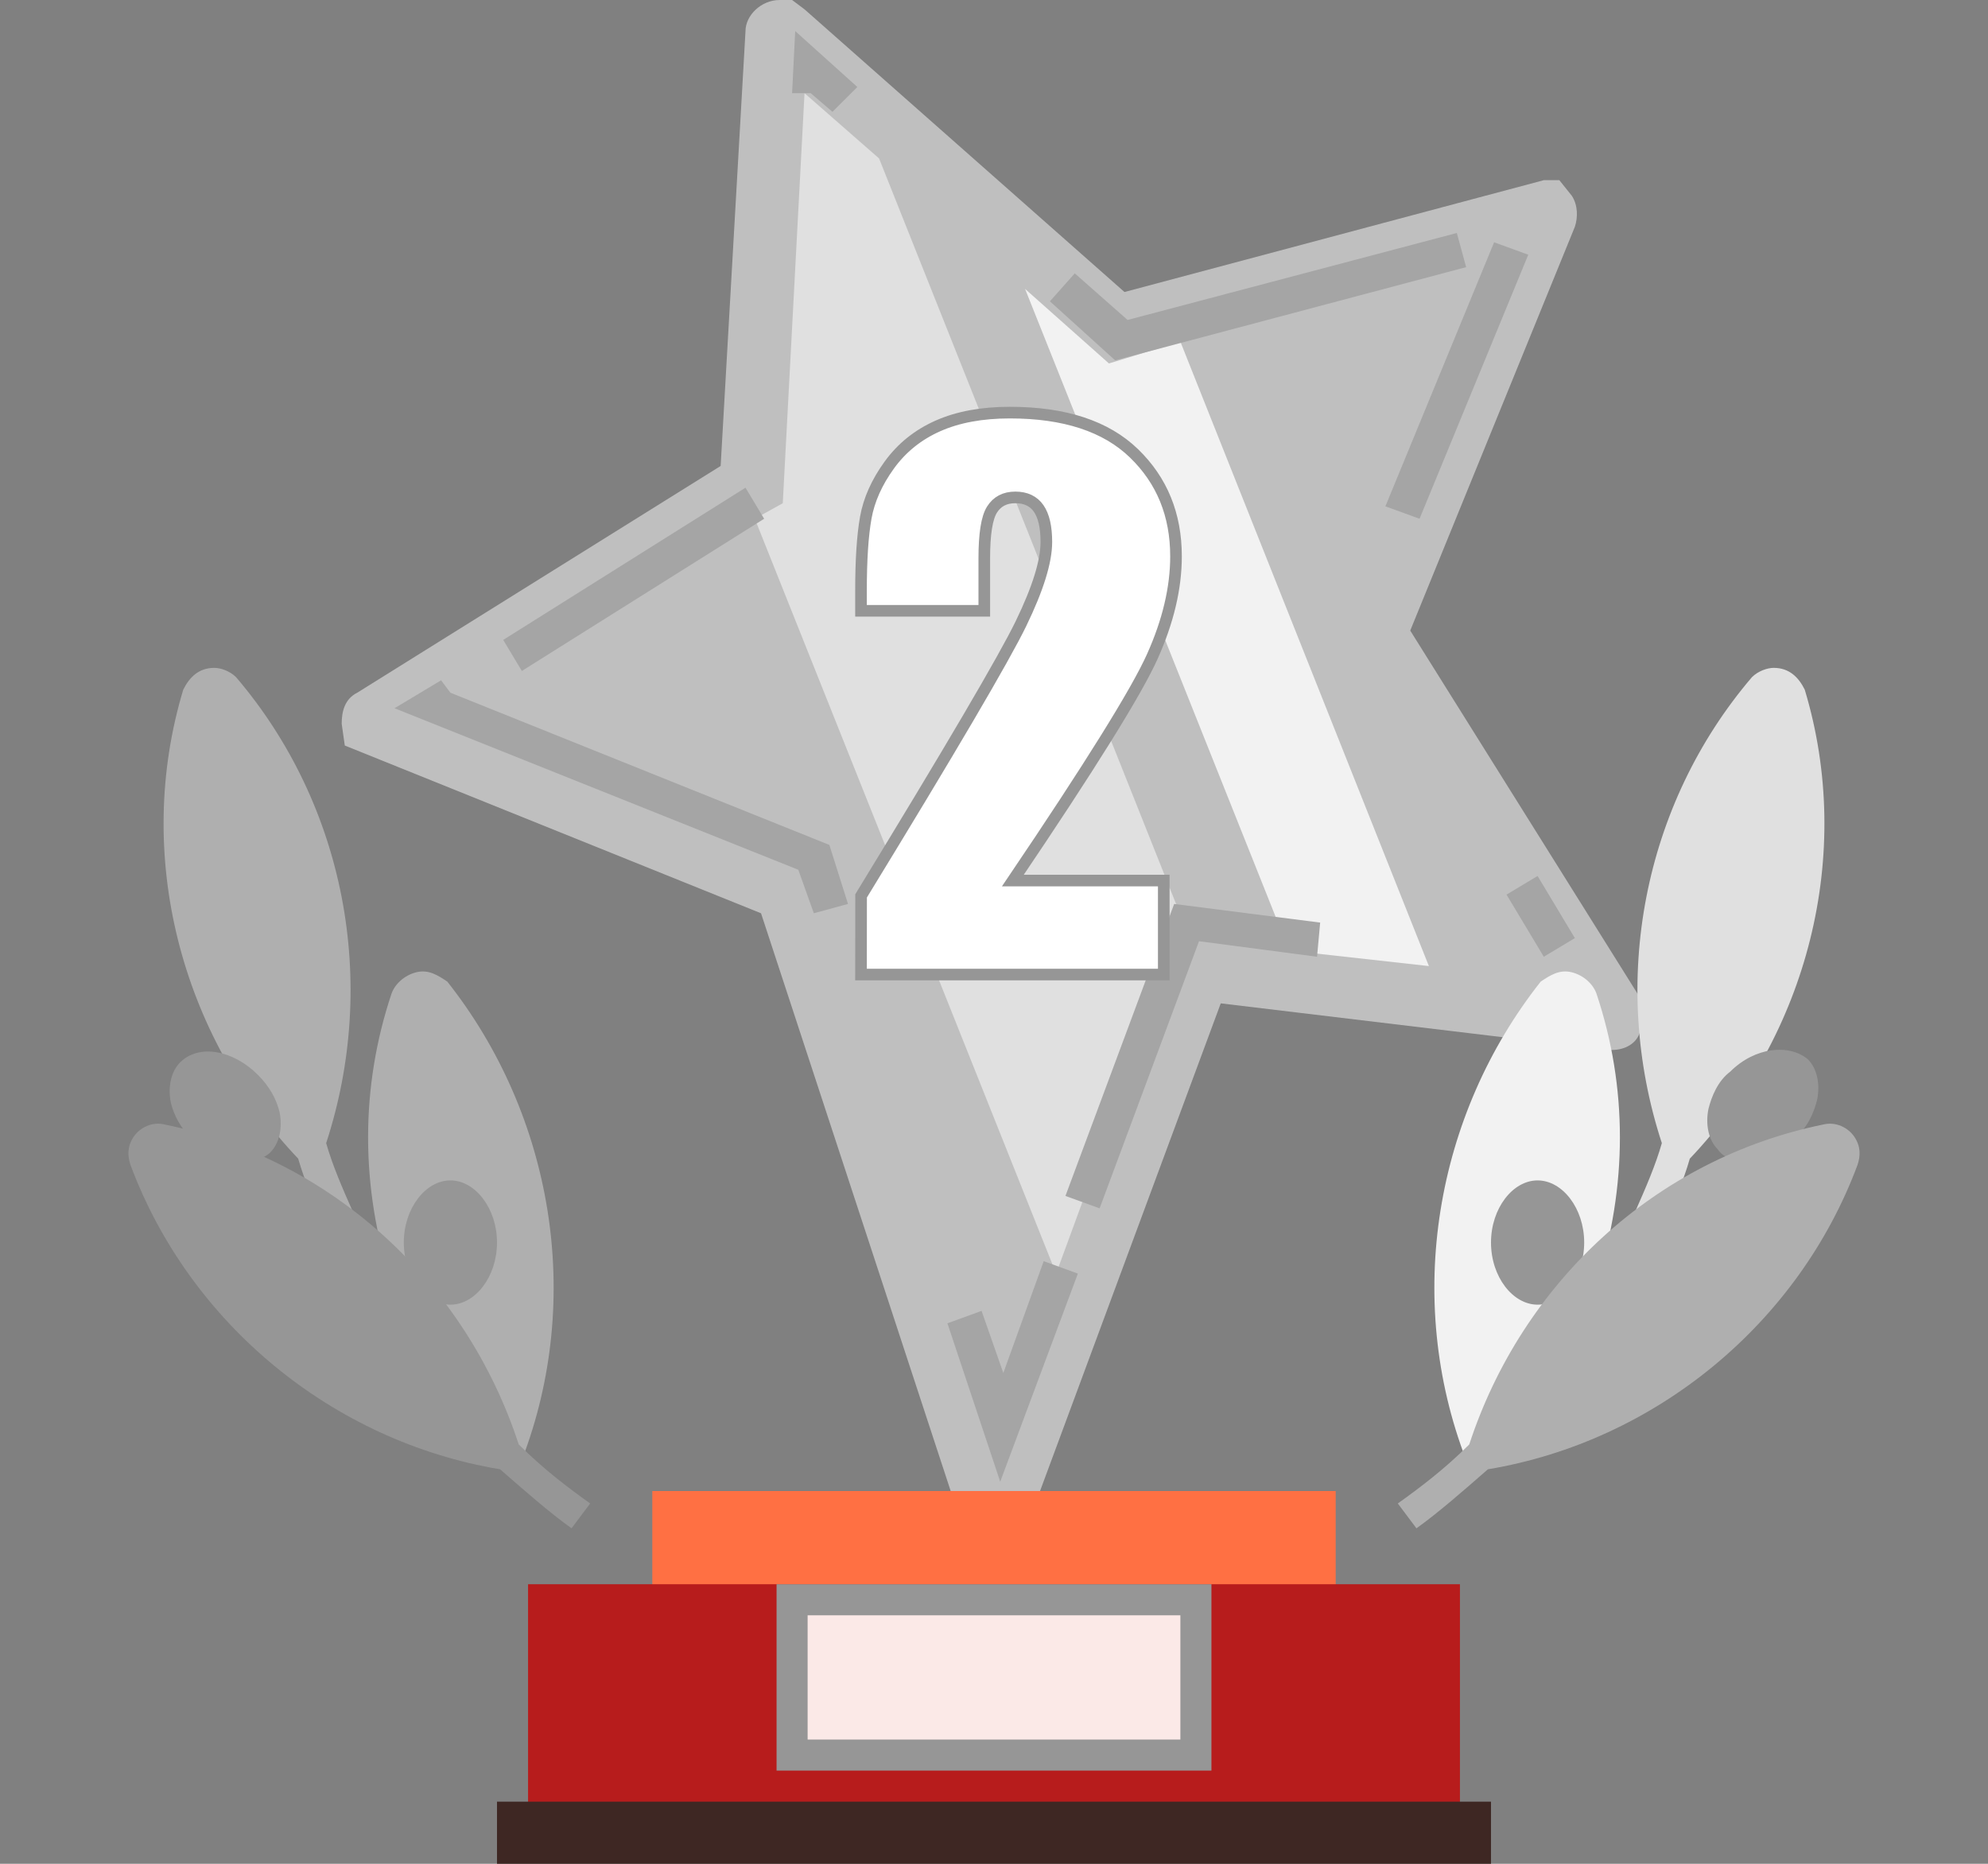 <?xml version="1.0" encoding="utf-8"?>
<!-- Generator: Adobe Illustrator 16.0.0, SVG Export Plug-In . SVG Version: 6.00 Build 0)  -->
<!DOCTYPE svg PUBLIC "-//W3C//DTD SVG 1.1//EN" "http://www.w3.org/Graphics/SVG/1.1/DTD/svg11.dtd">
<svg version="1.1" id="Layer_1" xmlns="http://www.w3.org/2000/svg" xmlns:xlink="http://www.w3.org/1999/xlink" x="0px" y="0px"
	 width="2565.35px" height="2405.014px" viewBox="0 1657.654 2565.35 2405.014"
	 enable-background="new 0 1657.654 2565.35 2405.014" xml:space="preserve">
<rect x="0" y="1657.654" width="2565.35" height="2405.014" fill="#808080" stroke="none"/>
<g id="row_4">
</g>
<g id="row_3">
</g>
<g id="row_2">
</g>
<g id="row_1">
	<g id="quality">
		<path fill="#BFBFBF" d="M1819.794,2471.35l212.442-521.086c4.009-12.024,4.009-28.06-4.008-40.084l-16.033-20.043h-20.043
			l-541.128,144.303l-412.86-364.762l-16.032-12.023h-16.033c-24.051,0-44.092,20.042-44.092,40.084l-32.067,561.17
			l-468.978,292.609c-16.033,8.018-20.043,24.051-20.043,40.082l4.01,28.061l537.119,216.451l260.543,793.654
			c4.009,20.041,24.051,32.066,40.084,32.066s36.074-12.025,40.084-28.059l252.524-681.422l501.045,60.125h4.011
			c16.032,0,32.064-8.018,36.073-24.051l12.025-24.051L1819.794,2471.35z"/>
		<g>
			<polygon fill="#F2F2F2" points="1523.177,2098.572 1430.984,2126.63 1322.759,2030.43 1663.469,2884.21 1843.845,2904.252 			"/>
			<polygon fill="#E0E0E0" points="1134.365,1862.078 1038.165,1777.903 1010.107,2307.007 974.031,2327.048 1362.843,3301.079 
				1523.177,2864.168 1535.202,2868.177 			"/>
		</g>
		<path fill="#A5A5A5" d="M1290.691,3569.64l-68.142-204.427l44.092-16.033l28.06,80.167l52.107-144.301l44.092,16.034
			L1290.691,3569.64z M1418.958,3216.904l-44.093-16.034l140.293-376.785l188.395,24.05l-4.009,44.094l-152.317-20.042
			L1418.958,3216.904z M1992.154,2892.227l-48.1-80.166l40.084-24.051l48.1,80.167L1992.154,2892.227z M1050.19,2836.109
			l-20.042-56.117l-521.086-208.437l60.125-36.073l12.025,16.032l489.02,196.409l24.05,76.159L1050.19,2836.109z M673.404,2523.458
			l-24.05-40.084l312.652-196.409l24.05,40.083L673.404,2523.458z M1831.82,2327.048l-44.092-16.032l140.293-340.711l44.092,16.033
			L1831.82,2327.048z M1439.001,2122.622l-84.177-76.159l32.066-36.074l68.143,60.125l424.888-112.232l12.022,44.092
			L1439.001,2122.622z M1074.24,1801.953l-28.059-24.05h-24.05l4.009-80.167l80.167,72.148L1074.24,1801.953z"/>
		<g>
			<rect x="841.756" y="3581.664" fill="#FF7043" width="881.839" height="200.418"/>
			<rect x="681.422" y="3701.915" fill="#B71C1C" width="1202.508" height="320.669"/>
			<rect x="641.338" y="3982.5" fill="#3E2723" width="1282.675" height="80.168"/>
			<rect x="1002.09" y="3701.915" fill="#969696" width="561.17" height="240.502"/>
			<rect x="1042.174" y="3741.999" fill="#FBE9E7" width="481.003" height="160.334"/>
		</g>
		<g>
			<path fill="#AFAFAF" d="M673.404,3541.581l-168.351-228.478c-40.084-124.26-40.084-252.525,0-372.776
				c4.009-12.024,16.032-24.05,32.065-28.06s28.06,4.01,40.083,12.024C713.488,3096.653,753.572,3333.146,673.404,3541.581z"/>
			<path fill="#AFAFAF" d="M456.951,3224.921c-16.032-36.075-28.059-64.134-36.073-92.192
				c68.143-208.435,24.051-436.909-116.242-601.254c-8.017-8.017-20.042-12.023-28.059-12.023
				c-20.042,0-32.067,12.023-40.084,28.061c-64.136,212.441-4.01,444.928,148.31,605.263l0,0
				c8.017,28.059,20.042,56.116,36.075,92.19L456.951,3224.921z"/>
			<path fill="#969696" d="M581.213,3341.163c-32.067,0-60.126-36.075-60.126-80.167s28.059-80.168,60.126-80.168
				c32.064,0,60.125,36.076,60.125,80.168S613.279,3341.163,581.213,3341.163z"/>
			<path fill="#969696" d="M312.652,3156.778c-20.042,0-44.092-12.024-64.134-28.061c-16.033-16.032-24.05-32.064-28.059-48.101
				c-4.008-20.041,0-40.083,12.023-52.108c24.05-24.05,68.144-16.032,100.209,16.034c16.033,16.033,24.05,32.064,28.06,48.102
				c4.01,20.041,0,40.084-12.024,52.107C340.71,3152.77,324.677,3156.778,312.652,3156.778z"/>
			<path fill="#969696" d="M761.589,3597.698c-28.061-20.042-60.126-44.093-92.192-76.159
				c-68.144-208.436-240.502-368.77-456.953-412.861c-16.031-4.008-32.064,4.01-40.084,16.034
				c-8.017,12.024-8.017,24.05-4.008,36.075c76.158,204.426,260.543,356.744,476.994,392.818
				c32.065,28.06,64.135,56.115,92.191,76.157L761.589,3597.698z"/>
		</g>
		<g>
			<path fill="#F2F2F2" d="M1891.945,3541.581l168.352-228.478c40.084-124.26,40.084-252.525,0-372.776
				c-4.008-12.024-16.031-24.05-32.064-28.06s-28.061,4.01-40.084,12.024C1851.862,3096.653,1811.779,3333.146,1891.945,3541.581z"
				/>
			<path fill="#E0E0E0" d="M2108.397,3224.921c16.033-36.075,28.058-64.134,36.075-92.192
				c-68.145-208.435-24.051-436.909,116.242-601.254c8.017-8.017,20.041-12.023,28.059-12.023c20.042,0,32.066,12.023,40.084,28.061
				c64.133,212.441,4.008,444.928-148.311,605.263l0,0c-8.018,28.059-20.041,56.116-36.074,92.19L2108.397,3224.921z"/>
			<path fill="#969696" d="M1924.012,3260.996c0-44.092,28.059-80.168,60.126-80.168c32.066,0,60.125,36.076,60.125,80.168
				s-28.059,80.167-60.125,80.167C1952.071,3341.163,1924.012,3305.088,1924.012,3260.996z"/>
			<path fill="#969696" d="M2216.622,3140.745c-12.024-12.024-16.032-32.067-12.024-52.108c4.009-16.032,12.024-36.073,28.06-48.101
				c32.065-32.067,76.158-36.075,100.209-16.033c12.024,12.024,16.032,32.066,12.024,52.108
				c-4.009,16.033-12.024,36.074-28.06,48.101c-20.041,20.041-40.084,28.06-64.135,28.06
				C2240.673,3156.778,2224.639,3152.77,2216.622,3140.745z"/>
			<path fill="#AFAFAF" d="M1803.761,3597.698c28.059-20.042,60.125-44.093,92.191-76.159
				c68.143-208.436,240.502-368.77,456.952-412.861c16.033-4.008,32.066,4.01,40.083,16.034c8.02,12.024,8.02,24.05,4.01,36.075
				c-76.158,204.426-260.543,356.744-476.994,392.818c-32.066,28.06-64.135,56.115-92.191,76.157L1803.761,3597.698z"/>
		</g>
	</g>
</g>
<g>
	<path fill="#FFFFFF" stroke="#969696" stroke-width="15" stroke-miterlimit="10" d="M1501.739,2793.889v121.289h-390.673
		l0.11-101.514c115.72-189.253,184.495-306.368,206.323-351.343c21.82-44.968,32.737-80.05,32.737-105.249
		c0-19.336-3.303-33.762-9.899-43.286c-6.605-9.517-16.651-14.282-30.146-14.282c-13.498,0-23.545,5.273-30.143,15.82
		c-6.605,10.547-9.901,31.497-9.901,62.842v67.676h-159.082v-25.928c0-39.839,2.046-71.26,6.152-94.263
		c4.099-22.996,14.207-45.627,30.321-67.896c16.108-22.263,37.059-39.111,62.843-50.537c25.776-11.428,56.688-17.141,92.724-17.141
		c70.604,0,123.995,17.51,160.184,52.516c36.179,35.013,54.271,79.32,54.271,132.936c0,40.725-10.183,83.792-30.549,129.199
		c-20.365,45.415-80.351,141.799-179.963,289.16H1501.739L1501.739,2793.889z"/>
</g>
</svg>
